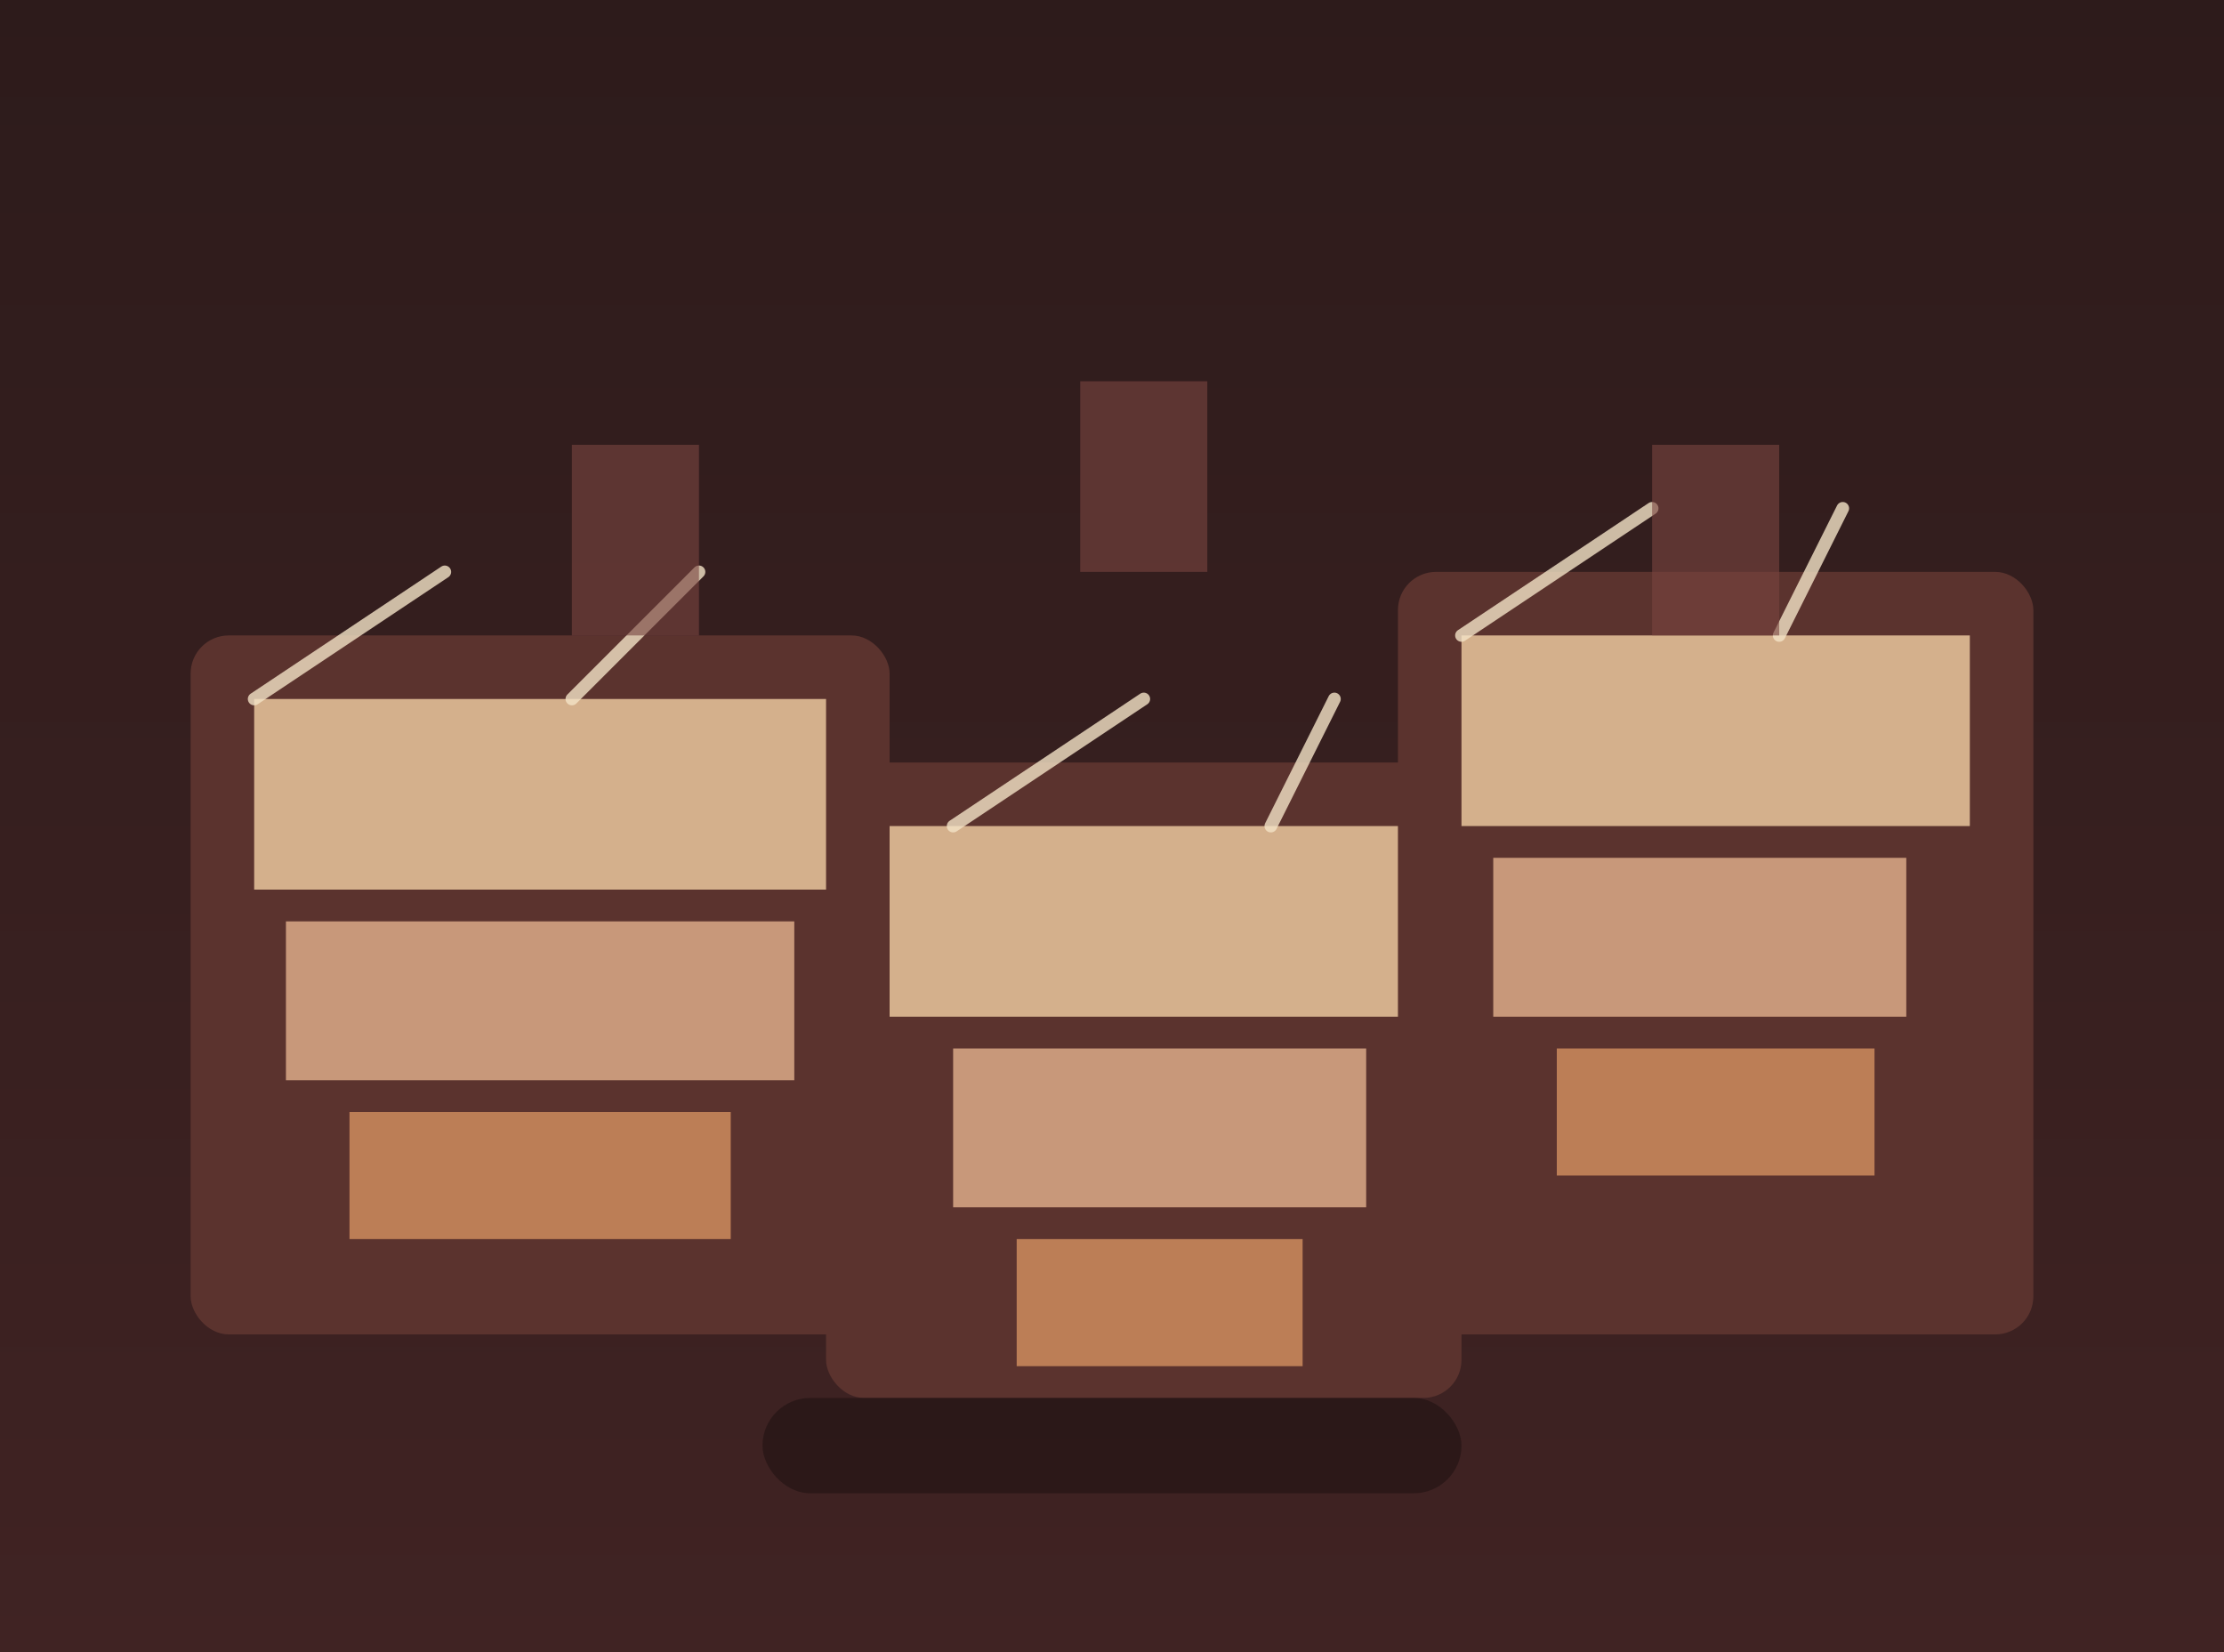 <svg width="700" height="520" viewBox="0 0 700 520" xmlns="http://www.w3.org/2000/svg" role="img" aria-labelledby="title desc">
  <title id="title">Disorganised filing room illustration</title>
  <desc id="desc">Vector illustration of piles of paperwork and boxes representing manual processes.</desc>
  <defs>
    <linearGradient id="beforeBg" x1="0" y1="0" x2="0" y2="1">
      <stop offset="0%" stop-color="#2d1b1b" />
      <stop offset="100%" stop-color="#402323" />
    </linearGradient>
  </defs>
  <rect width="700" height="520" fill="url(#beforeBg)" />
  <g fill="#5b332e">
    <rect x="60" y="200" width="220" height="220" rx="12" />
    <rect x="260" y="240" width="200" height="200" rx="12" />
    <rect x="440" y="180" width="200" height="240" rx="12" />
  </g>
  <g fill="#f2d0a4" opacity="0.8">
    <rect x="80" y="220" width="180" height="60" />
    <rect x="280" y="260" width="160" height="60" />
    <rect x="460" y="200" width="160" height="60" />
  </g>
  <g fill="#e4b28d" opacity="0.8">
    <rect x="90" y="290" width="160" height="50" />
    <rect x="300" y="330" width="130" height="50" />
    <rect x="470" y="270" width="130" height="50" />
  </g>
  <g fill="#c7865a" opacity="0.9">
    <rect x="110" y="350" width="120" height="40" />
    <rect x="320" y="390" width="90" height="40" />
    <rect x="490" y="330" width="100" height="40" />
  </g>
  <g stroke="#f4e3c7" stroke-width="4" stroke-linecap="round" opacity="0.8">
    <path d="M80 220 l60-40" />
    <path d="M180 220 l40-40" />
    <path d="M300 260 l60-40" />
    <path d="M400 260 l20-40" />
    <path d="M460 200 l60-40" />
    <path d="M560 200 l20-40" />
  </g>
  <g fill="#7a4440" opacity="0.6">
    <rect x="180" y="140" width="40" height="60" />
    <rect x="340" y="120" width="40" height="60" />
    <rect x="520" y="140" width="40" height="60" />
  </g>
  <rect x="240" y="440" width="220" height="30" rx="15" fill="#1a0f0f" opacity="0.5" />
</svg>
